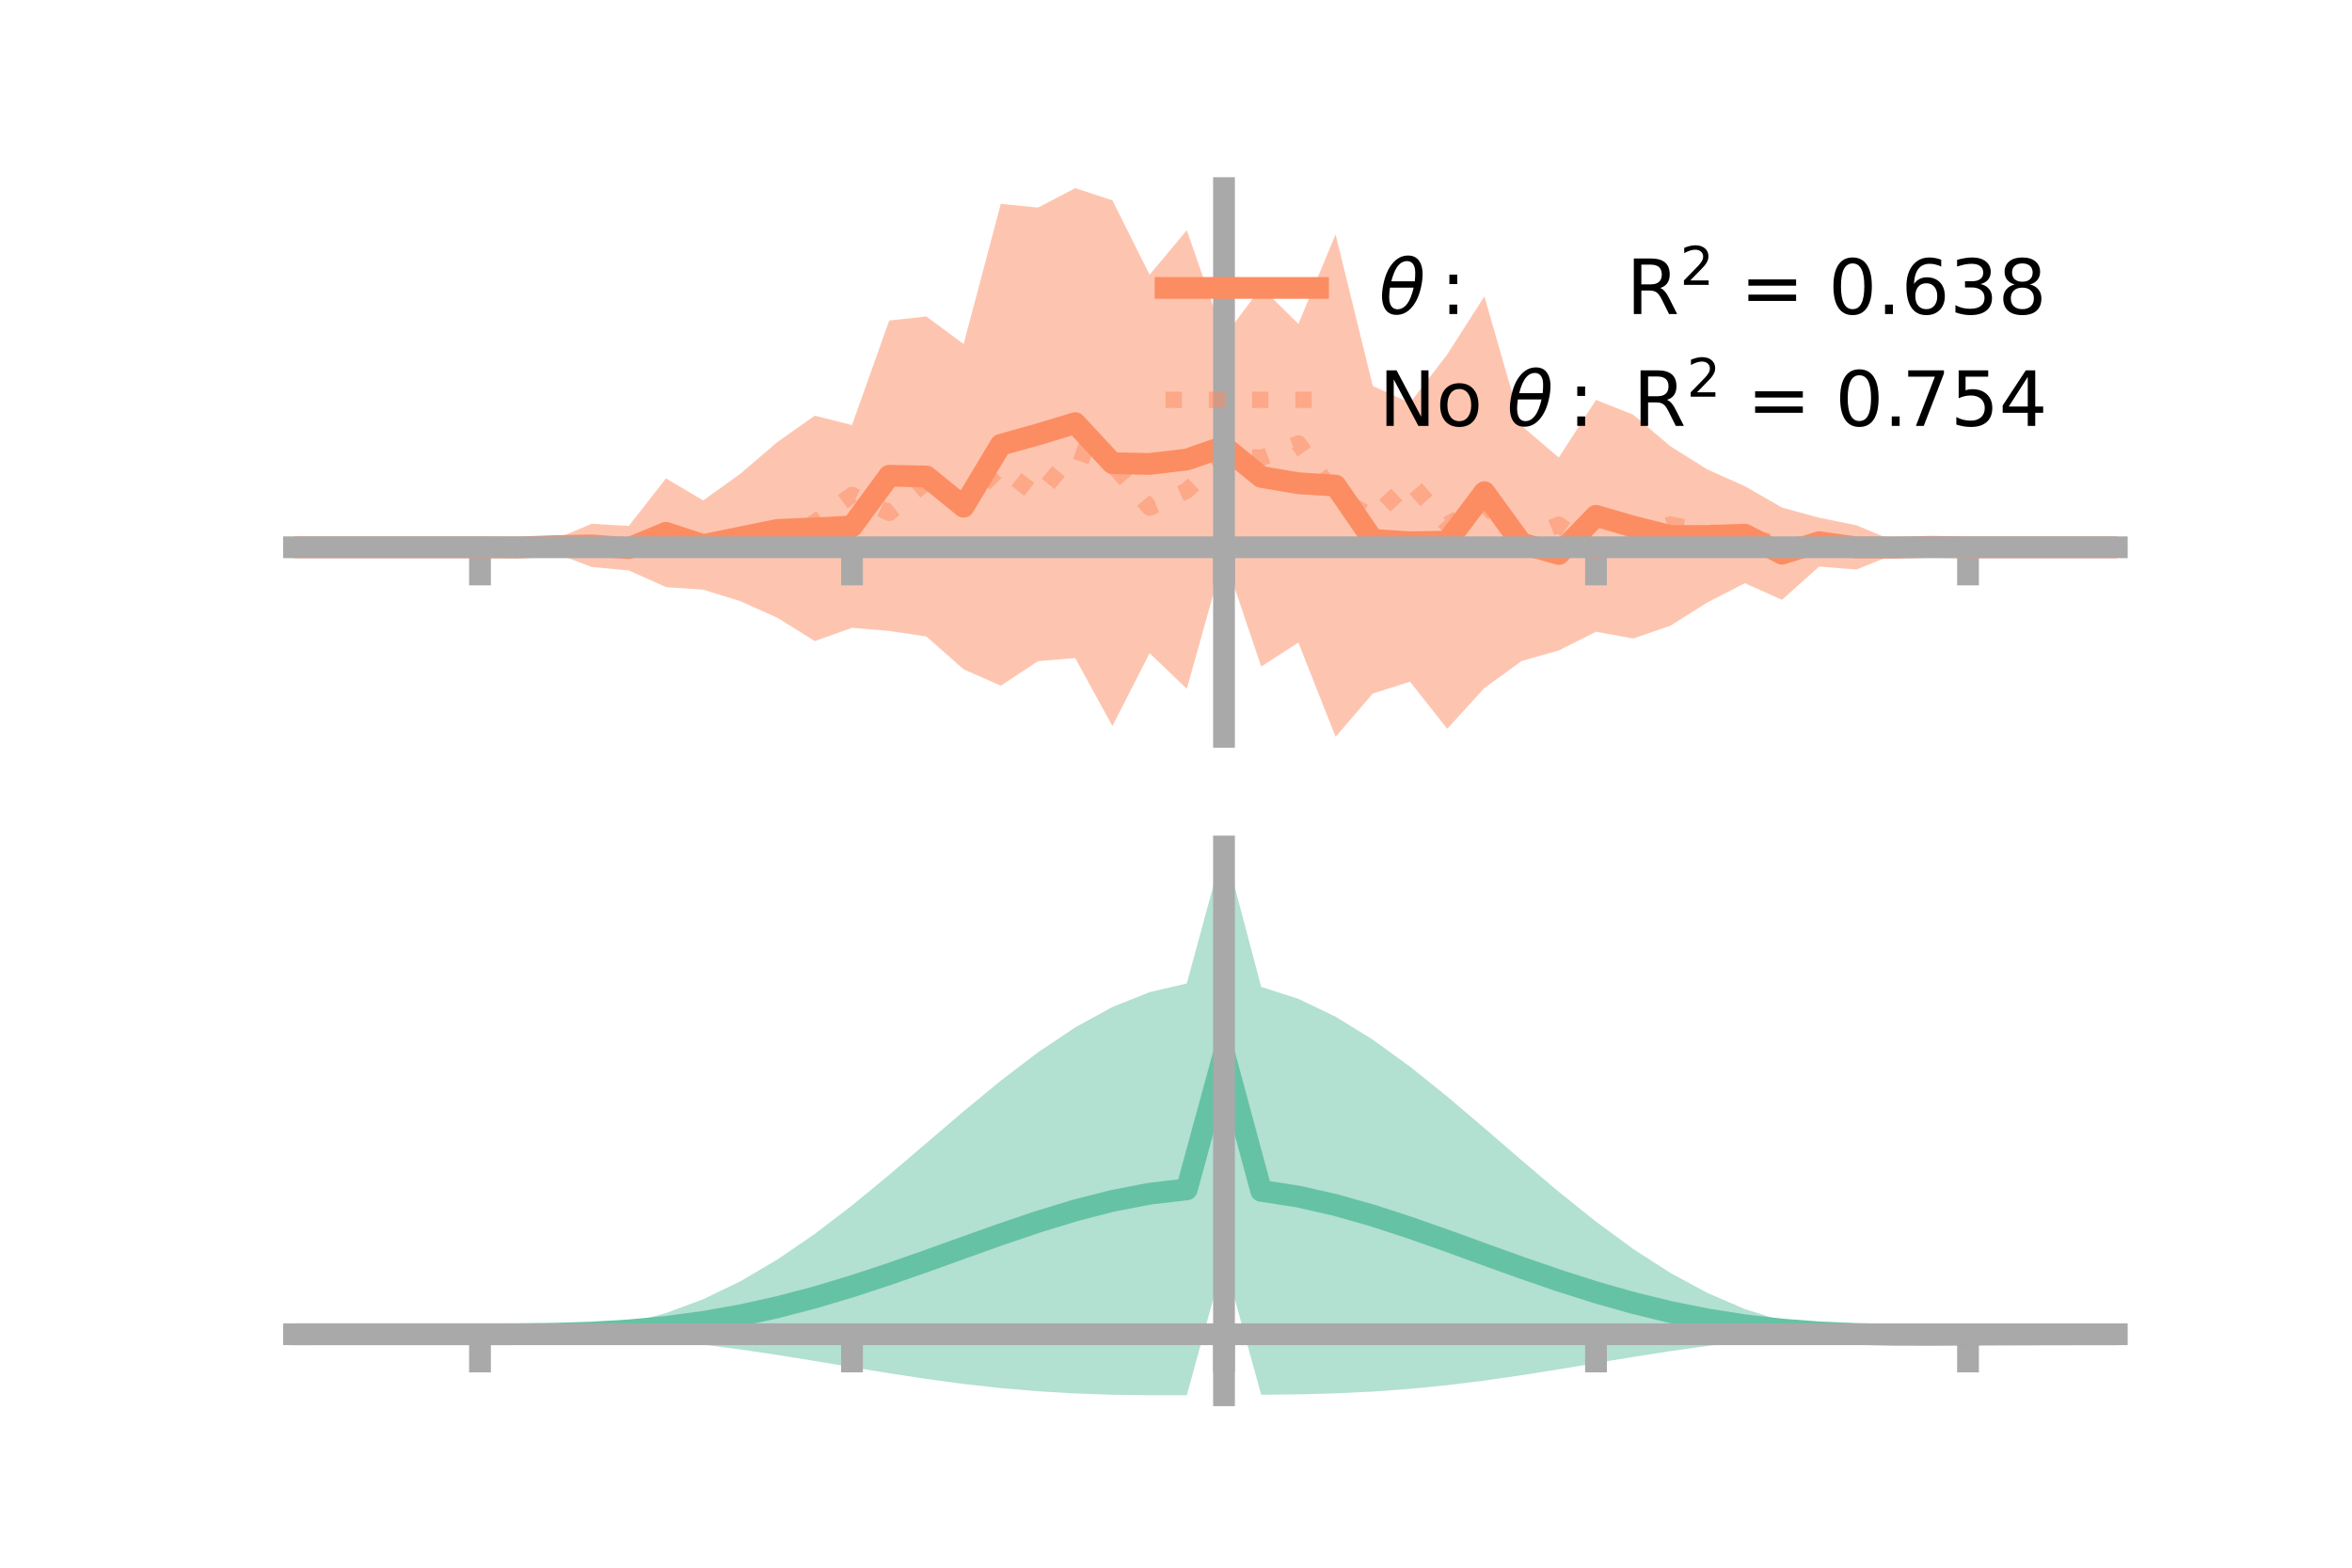 <?xml version="1.0" encoding="utf-8" standalone="no"?>
<!DOCTYPE svg PUBLIC "-//W3C//DTD SVG 1.1//EN"
  "http://www.w3.org/Graphics/SVG/1.1/DTD/svg11.dtd">
<!-- Created with matplotlib (https://matplotlib.org/) -->
<svg height="144pt" version="1.1" viewBox="0 0 216 144" width="216pt" xmlns="http://www.w3.org/2000/svg" xmlns:xlink="http://www.w3.org/1999/xlink">
 <defs>
  <style type="text/css">*{stroke-linecap:butt;stroke-linejoin:round;}</style>
 </defs>
 <g id="figure_1">
  <g id="patch_1">
   <path d="M 0 144 
L 216 144 
L 216 0 
L 0 0 
z
" style="fill:none;"/>
  </g>
  <g id="axes_1">
   <g id="patch_2">
    <path d="M 27 67.68 
L 194.4 67.68 
L 194.4 17.28 
L 27 17.28 
z
" style="fill:none;"/>
   </g>
   <g id="PolyCollection_1">
    <path clip-path="url(#p671b83ff1e)" d="M 27 50.27 
L 27 50.27 
L 30.416 50.27 
L 33.833 50.27 
L 37.249 50.27 
L 40.665 50.27 
L 44.082 50.27 
L 47.498 49.973 
L 50.914 49.553 
L 54.331 48.11 
L 57.747 48.311 
L 61.163 43.945 
L 64.58 45.967 
L 67.996 43.515 
L 71.412 40.584 
L 74.829 38.182 
L 78.245 39.042 
L 81.661 29.444 
L 85.078 29.068 
L 88.494 31.604 
L 91.91 18.724 
L 95.327 19.069 
L 98.743 17.28 
L 102.159 18.401 
L 105.576 25.238 
L 108.992 21.146 
L 112.408 30.964 
L 115.824 26.389 
L 119.241 29.749 
L 122.657 21.529 
L 126.073 35.454 
L 129.49 37.015 
L 132.906 32.557 
L 136.322 27.221 
L 139.739 39.115 
L 143.155 42.029 
L 146.571 36.733 
L 149.988 38.091 
L 153.404 40.991 
L 156.82 43.132 
L 160.237 44.656 
L 163.653 46.62 
L 167.069 47.558 
L 170.486 48.247 
L 173.902 49.673 
L 177.318 49.908 
L 180.735 50.27 
L 184.151 50.27 
L 187.567 50.27 
L 190.984 50.27 
L 194.4 50.27 
L 194.4 50.27 
L 194.4 50.27 
L 190.984 50.27 
L 187.567 50.27 
L 184.151 50.27 
L 180.735 50.27 
L 177.318 50.548 
L 173.902 50.936 
L 170.486 52.316 
L 167.069 52.042 
L 163.653 55.098 
L 160.237 53.569 
L 156.82 55.329 
L 153.404 57.473 
L 149.988 58.65 
L 146.571 58.028 
L 143.155 59.746 
L 139.739 60.722 
L 136.322 63.2 
L 132.906 66.945 
L 129.49 62.617 
L 126.073 63.707 
L 122.657 67.68 
L 119.241 59.026 
L 115.824 61.228 
L 112.408 51.088 
L 108.992 63.271 
L 105.576 59.998 
L 102.159 66.692 
L 98.743 60.447 
L 95.327 60.732 
L 91.91 62.984 
L 88.494 61.48 
L 85.078 58.464 
L 81.661 57.953 
L 78.245 57.669 
L 74.829 58.889 
L 71.412 56.756 
L 67.996 55.226 
L 64.58 54.165 
L 61.163 53.931 
L 57.747 52.402 
L 54.331 52.079 
L 50.914 50.776 
L 47.498 50.611 
L 44.082 50.27 
L 40.665 50.27 
L 37.249 50.27 
L 33.833 50.27 
L 30.416 50.27 
L 27 50.27 
z
" style="fill:#fc8d62;fill-opacity:0.5;"/>
   </g>
   <g id="matplotlib.axis_1">
    <g id="xtick_1">
     <g id="line2d_1">
      <defs>
       <path d="M 0 0 
L 0 3.5 
" id="m3071b06950" style="stroke:#a9a9a9;stroke-width:2;"/>
      </defs>
      <g>
       <use style="fill:#a9a9a9;stroke:#a9a9a9;stroke-width:2;" x="44.082" xlink:href="#m3071b06950" y="50.27"/>
      </g>
     </g>
    </g>
    <g id="xtick_2">
     <g id="line2d_2">
      <g>
       <use style="fill:#a9a9a9;stroke:#a9a9a9;stroke-width:2;" x="78.245" xlink:href="#m3071b06950" y="50.27"/>
      </g>
     </g>
    </g>
    <g id="xtick_3">
     <g id="line2d_3">
      <g>
       <use style="fill:#a9a9a9;stroke:#a9a9a9;stroke-width:2;" x="112.408" xlink:href="#m3071b06950" y="50.27"/>
      </g>
     </g>
    </g>
    <g id="xtick_4">
     <g id="line2d_4">
      <g>
       <use style="fill:#a9a9a9;stroke:#a9a9a9;stroke-width:2;" x="146.571" xlink:href="#m3071b06950" y="50.27"/>
      </g>
     </g>
    </g>
    <g id="xtick_5">
     <g id="line2d_5">
      <g>
       <use style="fill:#a9a9a9;stroke:#a9a9a9;stroke-width:2;" x="180.735" xlink:href="#m3071b06950" y="50.27"/>
      </g>
     </g>
    </g>
   </g>
   <g id="matplotlib.axis_2"/>
   <g id="line2d_6">
    <path clip-path="url(#p671b83ff1e)" d="M 27 50.27 
L 30.416 50.27 
L 33.833 50.27 
L 37.249 50.27 
L 40.665 50.27 
L 44.082 50.27 
L 47.498 50.292 
L 50.914 50.165 
L 54.331 50.095 
L 57.747 50.356 
L 61.163 48.938 
L 64.58 50.066 
L 67.996 49.37 
L 71.412 48.67 
L 74.829 48.535 
L 78.245 48.356 
L 81.661 43.698 
L 85.078 43.766 
L 88.494 46.542 
L 91.91 40.854 
L 95.327 39.901 
L 98.743 38.864 
L 102.159 42.546 
L 105.576 42.618 
L 108.992 42.209 
L 112.408 41.026 
L 115.824 43.808 
L 119.241 44.388 
L 122.657 44.605 
L 126.073 49.581 
L 129.49 49.816 
L 132.906 49.751 
L 136.322 45.21 
L 139.739 49.918 
L 143.155 50.887 
L 146.571 47.381 
L 149.988 48.371 
L 153.404 49.232 
L 156.82 49.231 
L 160.237 49.112 
L 163.653 50.859 
L 167.069 49.8 
L 170.486 50.282 
L 173.902 50.305 
L 177.318 50.228 
L 180.735 50.27 
L 184.151 50.27 
L 187.567 50.27 
L 190.984 50.27 
L 194.4 50.27 
" style="fill:none;stroke:#fc8d62;stroke-linecap:square;stroke-width:2;"/>
   </g>
   <g id="line2d_7">
    <path clip-path="url(#p671b83ff1e)" d="M 27 50.27 
L 30.416 50.27 
L 33.833 50.27 
L 37.249 50.27 
L 40.665 50.27 
L 44.082 50.27 
L 47.498 50.269 
L 50.914 50.376 
L 54.331 50.098 
L 57.747 50.232 
L 61.163 49.972 
L 64.58 50.28 
L 67.996 49.978 
L 71.412 50.097 
L 74.829 47.975 
L 78.245 45.468 
L 81.661 47.115 
L 85.078 44.277 
L 88.494 46.296 
L 91.91 42.92 
L 95.327 45.578 
L 98.743 41.42 
L 102.159 42.646 
L 105.576 46.628 
L 108.992 45.066 
L 112.408 41.77 
L 115.824 42.062 
L 119.241 40.734 
L 122.657 45.541 
L 126.073 47.502 
L 129.49 44.27 
L 132.906 48.174 
L 136.322 46.355 
L 139.739 49.57 
L 143.155 48.195 
L 146.571 50.636 
L 149.988 49.416 
L 153.404 48.172 
L 156.82 48.878 
L 160.237 49.242 
L 163.653 49.987 
L 167.069 50.029 
L 170.486 50.36 
L 173.902 50.14 
L 177.318 50.27 
L 180.735 50.27 
L 184.151 50.27 
L 187.567 50.27 
L 190.984 50.27 
L 194.4 50.27 
" style="fill:none;stroke:#fc8d62;stroke-dasharray:1.5,2.475;stroke-dashoffset:0;stroke-opacity:0.5;stroke-width:1.5;"/>
   </g>
   <g id="patch_3">
    <path d="M 112.408 67.68 
L 112.408 17.28 
" style="fill:none;stroke:#a9a9a9;stroke-linecap:square;stroke-linejoin:miter;stroke-width:2;"/>
   </g>
   <g id="patch_4">
    <path d="M 194.4 67.68 
L 194.4 17.28 
" style="fill:none;"/>
   </g>
   <g id="patch_5">
    <path d="M 27 50.27 
L 194.4 50.27 
" style="fill:none;stroke:#a9a9a9;stroke-linecap:square;stroke-linejoin:miter;stroke-width:2;"/>
   </g>
   <g id="patch_6">
    <path d="M 27 17.28 
L 194.4 17.28 
" style="fill:none;"/>
   </g>
   <g id="legend_1">
    <g id="line2d_8">
     <path d="M 107.04 26.449 
L 121.04 26.449 
" style="fill:none;stroke:#fc8d62;stroke-linecap:square;stroke-width:2;"/>
    </g>
    <g id="line2d_9"/>
    <g id="text_1">
     <!-- $\theta:$      R$^{2}$ = 0.638 -->
     <g transform="translate(126.64 28.899)scale(0.07 -0.07)">
      <defs>
       <path d="M 45.516 34.672 
L 14.453 34.672 
Q 12.359 20.062 14.5 13.875 
Q 17.188 6.25 24.469 6.25 
Q 31.781 6.25 37.359 13.922 
Q 42.234 20.656 45.516 34.672 
z
M 47.016 42.969 
Q 48.344 56.844 46.625 61.719 
Q 43.953 69.438 36.766 69.438 
Q 29.297 69.438 23.828 61.812 
Q 19.531 55.672 16.156 42.969 
z
M 38.188 76.766 
Q 49.906 76.766 54.594 66.406 
Q 59.281 56.109 55.719 37.844 
Q 52.203 19.625 43.453 9.281 
Q 34.766 -1.125 23.047 -1.125 
Q 11.281 -1.125 6.641 9.281 
Q 2 19.625 5.516 37.844 
Q 9.078 56.109 17.719 66.406 
Q 26.422 76.766 38.188 76.766 
z
" id="DejaVuSans-Oblique-952"/>
       <path d="M 11.719 12.406 
L 22.016 12.406 
L 22.016 0 
L 11.719 0 
z
M 11.719 51.703 
L 22.016 51.703 
L 22.016 39.312 
L 11.719 39.312 
z
" id="DejaVuSans-58"/>
       <path id="DejaVuSans-32"/>
       <path d="M 44.391 34.188 
Q 47.562 33.109 50.562 29.594 
Q 53.562 26.078 56.594 19.922 
L 66.609 0 
L 56 0 
L 46.688 18.703 
Q 43.062 26.031 39.672 28.422 
Q 36.281 30.812 30.422 30.812 
L 19.672 30.812 
L 19.672 0 
L 9.812 0 
L 9.812 72.906 
L 32.078 72.906 
Q 44.578 72.906 50.734 67.672 
Q 56.891 62.453 56.891 51.906 
Q 56.891 45.016 53.688 40.469 
Q 50.484 35.938 44.391 34.188 
z
M 19.672 64.797 
L 19.672 38.922 
L 32.078 38.922 
Q 39.203 38.922 42.844 42.219 
Q 46.484 45.516 46.484 51.906 
Q 46.484 58.297 42.844 61.547 
Q 39.203 64.797 32.078 64.797 
z
" id="DejaVuSans-82"/>
       <path d="M 19.188 8.297 
L 53.609 8.297 
L 53.609 0 
L 7.328 0 
L 7.328 8.297 
Q 12.938 14.109 22.625 23.891 
Q 32.328 33.688 34.812 36.531 
Q 39.547 41.844 41.422 45.531 
Q 43.312 49.219 43.312 52.781 
Q 43.312 58.594 39.234 62.25 
Q 35.156 65.922 28.609 65.922 
Q 23.969 65.922 18.812 64.312 
Q 13.672 62.703 7.812 59.422 
L 7.812 69.391 
Q 13.766 71.781 18.938 73 
Q 24.125 74.219 28.422 74.219 
Q 39.75 74.219 46.484 68.547 
Q 53.219 62.891 53.219 53.422 
Q 53.219 48.922 51.531 44.891 
Q 49.859 40.875 45.406 35.406 
Q 44.188 33.984 37.641 27.219 
Q 31.109 20.453 19.188 8.297 
z
" id="DejaVuSans-50"/>
       <path d="M 10.594 45.406 
L 73.188 45.406 
L 73.188 37.203 
L 10.594 37.203 
z
M 10.594 25.484 
L 73.188 25.484 
L 73.188 17.188 
L 10.594 17.188 
z
" id="DejaVuSans-61"/>
       <path d="M 31.781 66.406 
Q 24.172 66.406 20.328 58.906 
Q 16.5 51.422 16.5 36.375 
Q 16.5 21.391 20.328 13.891 
Q 24.172 6.391 31.781 6.391 
Q 39.453 6.391 43.281 13.891 
Q 47.125 21.391 47.125 36.375 
Q 47.125 51.422 43.281 58.906 
Q 39.453 66.406 31.781 66.406 
z
M 31.781 74.219 
Q 44.047 74.219 50.516 64.516 
Q 56.984 54.828 56.984 36.375 
Q 56.984 17.969 50.516 8.266 
Q 44.047 -1.422 31.781 -1.422 
Q 19.531 -1.422 13.062 8.266 
Q 6.594 17.969 6.594 36.375 
Q 6.594 54.828 13.062 64.516 
Q 19.531 74.219 31.781 74.219 
z
" id="DejaVuSans-48"/>
       <path d="M 10.688 12.406 
L 21 12.406 
L 21 0 
L 10.688 0 
z
" id="DejaVuSans-46"/>
       <path d="M 33.016 40.375 
Q 26.375 40.375 22.484 35.828 
Q 18.609 31.297 18.609 23.391 
Q 18.609 15.531 22.484 10.953 
Q 26.375 6.391 33.016 6.391 
Q 39.656 6.391 43.531 10.953 
Q 47.406 15.531 47.406 23.391 
Q 47.406 31.297 43.531 35.828 
Q 39.656 40.375 33.016 40.375 
z
M 52.594 71.297 
L 52.594 62.312 
Q 48.875 64.062 45.094 64.984 
Q 41.312 65.922 37.594 65.922 
Q 27.828 65.922 22.672 59.328 
Q 17.531 52.734 16.797 39.406 
Q 19.672 43.656 24.016 45.922 
Q 28.375 48.188 33.594 48.188 
Q 44.578 48.188 50.953 41.516 
Q 57.328 34.859 57.328 23.391 
Q 57.328 12.156 50.688 5.359 
Q 44.047 -1.422 33.016 -1.422 
Q 20.359 -1.422 13.672 8.266 
Q 6.984 17.969 6.984 36.375 
Q 6.984 53.656 15.188 63.938 
Q 23.391 74.219 37.203 74.219 
Q 40.922 74.219 44.703 73.484 
Q 48.484 72.75 52.594 71.297 
z
" id="DejaVuSans-54"/>
       <path d="M 40.578 39.312 
Q 47.656 37.797 51.625 33 
Q 55.609 28.219 55.609 21.188 
Q 55.609 10.406 48.188 4.484 
Q 40.766 -1.422 27.094 -1.422 
Q 22.516 -1.422 17.656 -0.516 
Q 12.797 0.391 7.625 2.203 
L 7.625 11.719 
Q 11.719 9.328 16.594 8.109 
Q 21.484 6.891 26.812 6.891 
Q 36.078 6.891 40.938 10.547 
Q 45.797 14.203 45.797 21.188 
Q 45.797 27.641 41.281 31.266 
Q 36.766 34.906 28.719 34.906 
L 20.219 34.906 
L 20.219 43.016 
L 29.109 43.016 
Q 36.375 43.016 40.234 45.922 
Q 44.094 48.828 44.094 54.297 
Q 44.094 59.906 40.109 62.906 
Q 36.141 65.922 28.719 65.922 
Q 24.656 65.922 20.016 65.031 
Q 15.375 64.156 9.812 62.312 
L 9.812 71.094 
Q 15.438 72.656 20.344 73.438 
Q 25.25 74.219 29.594 74.219 
Q 40.828 74.219 47.359 69.109 
Q 53.906 64.016 53.906 55.328 
Q 53.906 49.266 50.438 45.094 
Q 46.969 40.922 40.578 39.312 
z
" id="DejaVuSans-51"/>
       <path d="M 31.781 34.625 
Q 24.75 34.625 20.719 30.859 
Q 16.703 27.094 16.703 20.516 
Q 16.703 13.922 20.719 10.156 
Q 24.75 6.391 31.781 6.391 
Q 38.812 6.391 42.859 10.172 
Q 46.922 13.969 46.922 20.516 
Q 46.922 27.094 42.891 30.859 
Q 38.875 34.625 31.781 34.625 
z
M 21.922 38.812 
Q 15.578 40.375 12.031 44.719 
Q 8.5 49.078 8.5 55.328 
Q 8.5 64.062 14.719 69.141 
Q 20.953 74.219 31.781 74.219 
Q 42.672 74.219 48.875 69.141 
Q 55.078 64.062 55.078 55.328 
Q 55.078 49.078 51.531 44.719 
Q 48 40.375 41.703 38.812 
Q 48.828 37.156 52.797 32.312 
Q 56.781 27.484 56.781 20.516 
Q 56.781 9.906 50.312 4.234 
Q 43.844 -1.422 31.781 -1.422 
Q 19.734 -1.422 13.25 4.234 
Q 6.781 9.906 6.781 20.516 
Q 6.781 27.484 10.781 32.312 
Q 14.797 37.156 21.922 38.812 
z
M 18.312 54.391 
Q 18.312 48.734 21.844 45.562 
Q 25.391 42.391 31.781 42.391 
Q 38.141 42.391 41.719 45.562 
Q 45.312 48.734 45.312 54.391 
Q 45.312 60.062 41.719 63.234 
Q 38.141 66.406 31.781 66.406 
Q 25.391 66.406 21.844 63.234 
Q 18.312 60.062 18.312 54.391 
z
" id="DejaVuSans-56"/>
      </defs>
      <use transform="translate(0 0.766)" xlink:href="#DejaVuSans-Oblique-952"/>
      <use transform="translate(80.664 0.766)" xlink:href="#DejaVuSans-58"/>
      <use transform="translate(133.838 0.766)" xlink:href="#DejaVuSans-32"/>
      <use transform="translate(165.625 0.766)" xlink:href="#DejaVuSans-32"/>
      <use transform="translate(197.412 0.766)" xlink:href="#DejaVuSans-32"/>
      <use transform="translate(229.199 0.766)" xlink:href="#DejaVuSans-32"/>
      <use transform="translate(260.986 0.766)" xlink:href="#DejaVuSans-32"/>
      <use transform="translate(292.773 0.766)" xlink:href="#DejaVuSans-32"/>
      <use transform="translate(324.561 0.766)" xlink:href="#DejaVuSans-82"/>
      <use transform="translate(395 39.047)scale(0.7)" xlink:href="#DejaVuSans-50"/>
      <use transform="translate(442.271 0.766)" xlink:href="#DejaVuSans-32"/>
      <use transform="translate(474.058 0.766)" xlink:href="#DejaVuSans-61"/>
      <use transform="translate(557.847 0.766)" xlink:href="#DejaVuSans-32"/>
      <use transform="translate(589.634 0.766)" xlink:href="#DejaVuSans-48"/>
      <use transform="translate(653.257 0.766)" xlink:href="#DejaVuSans-46"/>
      <use transform="translate(685.044 0.766)" xlink:href="#DejaVuSans-54"/>
      <use transform="translate(748.667 0.766)" xlink:href="#DejaVuSans-51"/>
      <use transform="translate(812.29 0.766)" xlink:href="#DejaVuSans-56"/>
     </g>
    </g>
    <g id="line2d_10">
     <path d="M 107.04 36.724 
L 121.04 36.724 
" style="fill:none;stroke:#fc8d62;stroke-dasharray:1.5,2.475;stroke-dashoffset:0;stroke-opacity:0.5;stroke-width:1.5;"/>
    </g>
    <g id="line2d_11"/>
    <g id="text_2">
     <!-- No $\theta:$ R$^{2}$ = 0.754 -->
     <g transform="translate(126.64 39.174)scale(0.07 -0.07)">
      <defs>
       <path d="M 9.812 72.906 
L 23.094 72.906 
L 55.422 11.922 
L 55.422 72.906 
L 64.984 72.906 
L 64.984 0 
L 51.703 0 
L 19.391 60.984 
L 19.391 0 
L 9.812 0 
z
" id="DejaVuSans-78"/>
       <path d="M 30.609 48.391 
Q 23.391 48.391 19.188 42.75 
Q 14.984 37.109 14.984 27.297 
Q 14.984 17.484 19.156 11.844 
Q 23.344 6.203 30.609 6.203 
Q 37.797 6.203 41.984 11.859 
Q 46.188 17.531 46.188 27.297 
Q 46.188 37.016 41.984 42.703 
Q 37.797 48.391 30.609 48.391 
z
M 30.609 56 
Q 42.328 56 49.016 48.375 
Q 55.719 40.766 55.719 27.297 
Q 55.719 13.875 49.016 6.219 
Q 42.328 -1.422 30.609 -1.422 
Q 18.844 -1.422 12.172 6.219 
Q 5.516 13.875 5.516 27.297 
Q 5.516 40.766 12.172 48.375 
Q 18.844 56 30.609 56 
z
" id="DejaVuSans-111"/>
       <path d="M 8.203 72.906 
L 55.078 72.906 
L 55.078 68.703 
L 28.609 0 
L 18.312 0 
L 43.219 64.594 
L 8.203 64.594 
z
" id="DejaVuSans-55"/>
       <path d="M 10.797 72.906 
L 49.516 72.906 
L 49.516 64.594 
L 19.828 64.594 
L 19.828 46.734 
Q 21.969 47.469 24.109 47.828 
Q 26.266 48.188 28.422 48.188 
Q 40.625 48.188 47.75 41.5 
Q 54.891 34.812 54.891 23.391 
Q 54.891 11.625 47.562 5.094 
Q 40.234 -1.422 26.906 -1.422 
Q 22.312 -1.422 17.547 -0.641 
Q 12.797 0.141 7.719 1.703 
L 7.719 11.625 
Q 12.109 9.234 16.797 8.062 
Q 21.484 6.891 26.703 6.891 
Q 35.156 6.891 40.078 11.328 
Q 45.016 15.766 45.016 23.391 
Q 45.016 31 40.078 35.438 
Q 35.156 39.891 26.703 39.891 
Q 22.75 39.891 18.812 39.016 
Q 14.891 38.141 10.797 36.281 
z
" id="DejaVuSans-53"/>
       <path d="M 37.797 64.312 
L 12.891 25.391 
L 37.797 25.391 
z
M 35.203 72.906 
L 47.609 72.906 
L 47.609 25.391 
L 58.016 25.391 
L 58.016 17.188 
L 47.609 17.188 
L 47.609 0 
L 37.797 0 
L 37.797 17.188 
L 4.891 17.188 
L 4.891 26.703 
z
" id="DejaVuSans-52"/>
      </defs>
      <use transform="translate(0 0.766)" xlink:href="#DejaVuSans-78"/>
      <use transform="translate(74.805 0.766)" xlink:href="#DejaVuSans-111"/>
      <use transform="translate(135.986 0.766)" xlink:href="#DejaVuSans-32"/>
      <use transform="translate(167.773 0.766)" xlink:href="#DejaVuSans-Oblique-952"/>
      <use transform="translate(248.438 0.766)" xlink:href="#DejaVuSans-58"/>
      <use transform="translate(301.611 0.766)" xlink:href="#DejaVuSans-32"/>
      <use transform="translate(333.398 0.766)" xlink:href="#DejaVuSans-82"/>
      <use transform="translate(403.838 39.047)scale(0.7)" xlink:href="#DejaVuSans-50"/>
      <use transform="translate(451.108 0.766)" xlink:href="#DejaVuSans-32"/>
      <use transform="translate(482.896 0.766)" xlink:href="#DejaVuSans-61"/>
      <use transform="translate(566.685 0.766)" xlink:href="#DejaVuSans-32"/>
      <use transform="translate(598.472 0.766)" xlink:href="#DejaVuSans-48"/>
      <use transform="translate(662.095 0.766)" xlink:href="#DejaVuSans-46"/>
      <use transform="translate(686.132 0.766)" xlink:href="#DejaVuSans-55"/>
      <use transform="translate(749.755 0.766)" xlink:href="#DejaVuSans-53"/>
      <use transform="translate(813.378 0.766)" xlink:href="#DejaVuSans-52"/>
     </g>
    </g>
   </g>
  </g>
  <g id="axes_2">
   <g id="patch_7">
    <path d="M 27 128.16 
L 194.4 128.16 
L 194.4 77.76 
L 27 77.76 
z
" style="fill:none;"/>
   </g>
   <g id="PolyCollection_2">
    <path clip-path="url(#p05d138fa17)" d="M 27 122.564 
L 27 122.558 
L 30.416 122.56 
L 33.833 122.56 
L 37.249 122.56 
L 40.665 122.56 
L 44.082 122.56 
L 47.498 122.541 
L 50.914 122.42 
L 54.331 122.106 
L 57.747 121.523 
L 61.163 120.613 
L 64.58 119.341 
L 67.996 117.693 
L 71.412 115.681 
L 74.829 113.34 
L 78.245 110.726 
L 81.661 107.916 
L 85.078 105 
L 88.494 102.081 
L 91.91 99.265 
L 95.327 96.66 
L 98.743 94.373 
L 102.159 92.501 
L 105.576 91.132 
L 108.992 90.337 
L 112.408 77.76 
L 115.824 90.653 
L 119.241 91.748 
L 122.657 93.391 
L 126.073 95.499 
L 129.49 97.977 
L 132.906 100.721 
L 136.322 103.624 
L 139.739 106.577 
L 143.155 109.474 
L 146.571 112.218 
L 149.988 114.725 
L 153.404 116.926 
L 156.82 118.772 
L 160.237 120.241 
L 163.653 121.33 
L 167.069 122.06 
L 170.486 122.438 
L 173.902 122.478 
L 177.318 122.485 
L 180.735 122.507 
L 184.151 122.527 
L 187.567 122.541 
L 190.984 122.55 
L 194.4 122.555 
L 194.4 122.57 
L 194.4 122.57 
L 190.984 122.581 
L 187.567 122.6 
L 184.151 122.632 
L 180.735 122.681 
L 177.318 122.735 
L 173.902 122.725 
L 170.486 122.636 
L 167.069 122.714 
L 163.653 122.923 
L 160.237 123.231 
L 156.82 123.629 
L 153.404 124.106 
L 149.988 124.64 
L 146.571 125.207 
L 143.155 125.777 
L 139.739 126.321 
L 136.322 126.814 
L 132.906 127.236 
L 129.49 127.573 
L 126.073 127.822 
L 122.657 127.986 
L 119.241 128.077 
L 115.824 128.117 
L 112.408 115.725 
L 108.992 128.157 
L 105.576 128.16 
L 102.159 128.114 
L 98.743 127.997 
L 95.327 127.796 
L 91.91 127.504 
L 88.494 127.123 
L 85.078 126.663 
L 81.661 126.142 
L 78.245 125.583 
L 74.829 125.014 
L 71.412 124.462 
L 67.996 123.954 
L 64.58 123.513 
L 61.163 123.154 
L 57.747 122.886 
L 54.331 122.707 
L 50.914 122.606 
L 47.498 122.567 
L 44.082 122.56 
L 40.665 122.56 
L 37.249 122.56 
L 33.833 122.561 
L 30.416 122.561 
L 27 122.564 
z
" style="fill:#66c2a5;fill-opacity:0.5;"/>
   </g>
   <g id="matplotlib.axis_3">
    <g id="xtick_6">
     <g id="line2d_12">
      <g>
       <use style="fill:#a9a9a9;stroke:#a9a9a9;stroke-width:2;" x="44.082" xlink:href="#m3071b06950" y="122.56"/>
      </g>
     </g>
    </g>
    <g id="xtick_7">
     <g id="line2d_13">
      <g>
       <use style="fill:#a9a9a9;stroke:#a9a9a9;stroke-width:2;" x="78.245" xlink:href="#m3071b06950" y="122.56"/>
      </g>
     </g>
    </g>
    <g id="xtick_8">
     <g id="line2d_14">
      <g>
       <use style="fill:#a9a9a9;stroke:#a9a9a9;stroke-width:2;" x="112.408" xlink:href="#m3071b06950" y="122.56"/>
      </g>
     </g>
    </g>
    <g id="xtick_9">
     <g id="line2d_15">
      <g>
       <use style="fill:#a9a9a9;stroke:#a9a9a9;stroke-width:2;" x="146.571" xlink:href="#m3071b06950" y="122.56"/>
      </g>
     </g>
    </g>
    <g id="xtick_10">
     <g id="line2d_16">
      <g>
       <use style="fill:#a9a9a9;stroke:#a9a9a9;stroke-width:2;" x="180.735" xlink:href="#m3071b06950" y="122.56"/>
      </g>
     </g>
    </g>
   </g>
   <g id="matplotlib.axis_4"/>
   <g id="line2d_17">
    <path clip-path="url(#p05d138fa17)" d="M 27 122.561 
L 30.416 122.56 
L 33.833 122.56 
L 37.249 122.56 
L 40.665 122.56 
L 44.082 122.56 
L 47.498 122.554 
L 50.914 122.513 
L 54.331 122.406 
L 57.747 122.204 
L 61.163 121.884 
L 64.58 121.427 
L 67.996 120.824 
L 71.412 120.071 
L 74.829 119.177 
L 78.245 118.155 
L 81.661 117.029 
L 85.078 115.832 
L 88.494 114.602 
L 91.91 113.384 
L 95.327 112.228 
L 98.743 111.185 
L 102.159 110.307 
L 105.576 109.646 
L 108.992 109.247 
L 112.408 96.743 
L 115.824 109.385 
L 119.241 109.913 
L 122.657 110.689 
L 126.073 111.66 
L 129.49 112.775 
L 132.906 113.978 
L 136.322 115.219 
L 139.739 116.449 
L 143.155 117.625 
L 146.571 118.713 
L 149.988 119.683 
L 153.404 120.516 
L 156.82 121.201 
L 160.237 121.736 
L 163.653 122.127 
L 167.069 122.387 
L 170.486 122.537 
L 173.902 122.602 
L 177.318 122.61 
L 180.735 122.594 
L 184.151 122.58 
L 187.567 122.571 
L 190.984 122.565 
L 194.4 122.562 
" style="fill:none;stroke:#66c2a5;stroke-linecap:square;stroke-width:2;"/>
   </g>
   <g id="patch_8">
    <path d="M 112.408 128.16 
L 112.408 77.76 
" style="fill:none;stroke:#a9a9a9;stroke-linecap:square;stroke-linejoin:miter;stroke-width:2;"/>
   </g>
   <g id="patch_9">
    <path d="M 194.4 128.16 
L 194.4 77.76 
" style="fill:none;"/>
   </g>
   <g id="patch_10">
    <path d="M 27 122.56 
L 194.4 122.56 
" style="fill:none;stroke:#a9a9a9;stroke-linecap:square;stroke-linejoin:miter;stroke-width:2;"/>
   </g>
   <g id="patch_11">
    <path d="M 27 77.76 
L 194.4 77.76 
" style="fill:none;"/>
   </g>
  </g>
 </g>
 <defs>
  <clipPath id="p671b83ff1e">
   <rect height="50.4" width="167.4" x="27" y="17.28"/>
  </clipPath>
  <clipPath id="p05d138fa17">
   <rect height="50.4" width="167.4" x="27" y="77.76"/>
  </clipPath>
 </defs>
</svg>
